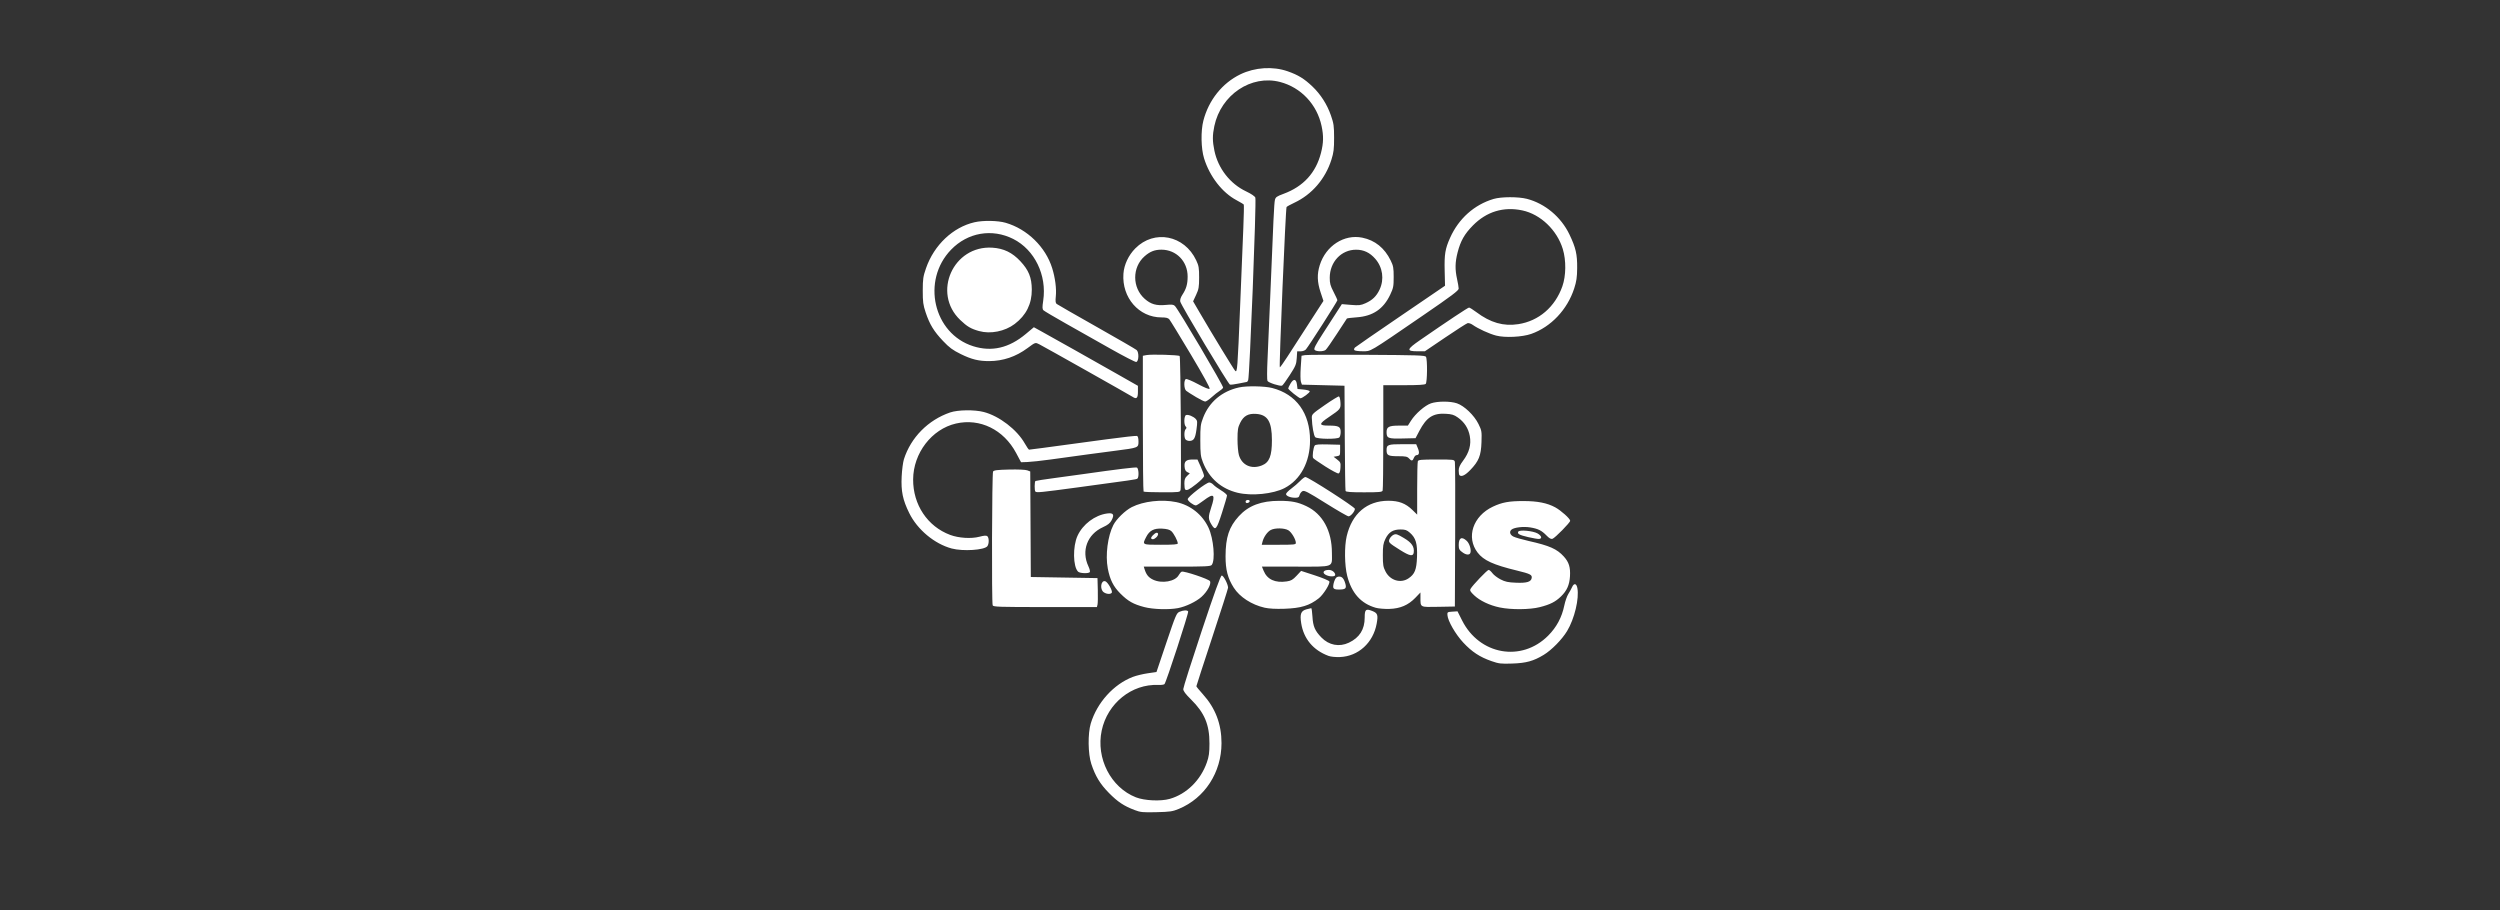<?xml version="1.0" encoding="UTF-8"?>
<svg version="1.1" viewBox="0 0 250 91" xmlns="http://www.w3.org/2000/svg" xmlns:cc="http://creativecommons.org/ns#" xmlns:dc="http://purl.org/dc/elements/1.1/" xmlns:rdf="http://www.w3.org/1999/02/22-rdf-syntax-ns#">
<rect x="0" y="0" width="250" height="91" fill="#333333" stroke="none"/>
<g transform="translate(0,-961.4)" fill="#fff">
<path d="m113.45 1042.4c-1.064-0.405-1.679-0.815-2.556-1.703-0.881-0.892-1.359-1.679-1.764-2.907-0.331-1.002-0.358-3.031-0.053-4.044 0.628-2.084 2.29-3.924 4.206-4.655 0.339-0.13 1.01-0.292 1.491-0.362l0.874-0.127 0.992-2.943c0.928-2.753 1.013-2.952 1.312-3.08 0.392-0.167 0.775-0.183 0.866-0.036 0.073 0.119-2.196 7.085-2.368 7.267-0.057 0.06-0.334 0.099-0.617 0.086-2.657-0.121-5.086 1.835-5.663 4.559-0.586 2.771 0.909 5.69 3.419 6.677 0.862 0.339 2.488 0.414 3.389 0.155 1.676-0.481 3.076-1.854 3.704-3.633 0.211-0.599 0.262-0.961 0.264-1.896 4e-3 -1.897-0.489-3.074-1.849-4.416-0.556-0.548-0.772-0.84-0.77-1.038 1e-3 -0.152 0.828-2.76 1.838-5.795 1.286-3.866 1.887-5.529 2.005-5.552 0.167-0.032 0.637 0.865 0.637 1.216 0 0.088-0.713 2.322-1.585 4.966s-1.585 4.842-1.585 4.885c0 0.043 0.295 0.406 0.656 0.805 1.252 1.387 1.858 2.98 1.858 4.883 0 2.924-1.671 5.5-4.263 6.575-0.634 0.263-0.875 0.298-2.241 0.331-1.388 0.033-1.592 0.012-2.198-0.218zm35.698-14.889c-1.167-0.407-1.95-0.92-2.818-1.85-0.782-0.838-1.546-2.163-1.587-2.755-0.021-0.293 3e-3 -0.31 0.493-0.341l0.515-0.033 0.456 0.907c1.737 3.455 5.95 4.2 8.614 1.522 0.836-0.841 1.366-1.831 1.609-3.009 0.088-0.426 0.27-0.948 0.404-1.158 0.134-0.21 0.303-0.518 0.375-0.683 0.186-0.427 0.438-0.382 0.528 0.095 0.197 1.048-0.287 3.074-1.026 4.297-0.515 0.852-1.551 1.907-2.343 2.386-1.027 0.622-1.748 0.82-3.143 0.866-1.135 0.038-1.336 0.014-2.077-0.244zm-16.302-0.524c-1.526-0.566-2.485-1.716-2.727-3.267-0.144-0.922-0.025-1.235 0.525-1.388 0.228-0.063 0.446-0.116 0.483-0.116 0.037 0 0.09 0.381 0.118 0.846 0.058 0.977 0.243 1.409 0.89 2.08 0.754 0.782 1.792 0.981 2.749 0.528 1.068-0.506 1.585-1.324 1.585-2.511 0-0.823 0.112-0.92 0.764-0.659 0.529 0.212 0.592 0.394 0.435 1.26-0.347 1.912-1.83 3.267-3.659 3.343-0.454 0.019-0.928-0.029-1.165-0.117zm-18.416-4.879c-1.099-0.288-1.628-0.588-2.395-1.356-0.7-0.701-1.044-1.387-1.257-2.51-0.252-1.331-8e-3 -3.232 0.559-4.343 0.307-0.601 1.19-1.458 1.845-1.79 1.164-0.59 2.998-0.797 4.435-0.5 1.417 0.293 2.618 1.242 3.233 2.557 0.512 1.093 0.698 3.275 0.319 3.732-0.116 0.139-0.639 0.164-3.464 0.164h-3.328l0.076 0.246c0.172 0.558 0.395 0.837 0.845 1.054 0.885 0.428 2.235 0.189 2.58-0.458 0.084-0.157 0.215-0.309 0.292-0.338 0.232-0.089 2.69 0.734 2.823 0.944 0.164 0.26-0.255 1.044-0.838 1.571-0.535 0.483-1.578 0.982-2.363 1.131-0.92 0.174-2.482 0.125-3.362-0.105zm3.348-6.368c-4e-3 -0.253-0.402-1.009-0.644-1.225-0.169-0.151-0.44-0.225-0.917-0.252-0.825-0.046-1.268 0.186-1.601 0.84-0.402 0.788-0.429 0.774 1.471 0.774 1.284 0 1.694-0.033 1.692-0.137zm-2.658-0.484c-0.097-0.097 0.361-0.582 0.548-0.582 0.209 0 0.178 0.264-0.055 0.475-0.213 0.193-0.373 0.227-0.493 0.107zm11.339 6.913c-1.299-0.296-2.488-1.068-3.082-1.999-0.604-0.947-0.825-1.795-0.822-3.147 5e-3 -1.895 0.349-2.933 1.331-4.007 0.967-1.058 2.232-1.536 4.059-1.533 1.207 0 1.83 0.125 2.685 0.53 1.636 0.774 2.561 2.465 2.561 4.678 0 1.497 0.334 1.371-3.612 1.371h-3.386l0.167 0.41c0.356 0.875 1.153 1.242 2.322 1.068 0.425-0.063 0.602-0.165 0.974-0.564l0.455-0.487 1.382 0.45c0.761 0.248 1.41 0.521 1.443 0.608 0.086 0.225-0.604 1.323-1.057 1.68-0.928 0.733-1.778 0.992-3.443 1.049-0.879 0.03-1.531-0.01-1.978-0.107zm3.126-6.477c0-0.349-0.433-1.078-0.752-1.266-0.396-0.234-1.329-0.249-1.756-0.028-0.339 0.175-0.709 0.702-0.828 1.178l-0.075 0.301h1.706c1.526 0 1.706-0.019 1.706-0.184zm7.979 6.482c-1.475-0.425-2.402-1.463-2.842-3.182-0.269-1.053-0.294-2.948-0.051-3.978 0.532-2.257 2.025-3.529 4.151-3.538 1.062 0 1.739 0.255 2.43 0.931l0.465 0.455v-2.582c0-1.42 0.03-2.66 0.066-2.755 0.057-0.148 0.325-0.173 1.856-0.173 1.765 0 1.79 0 1.849 0.246 0.033 0.135 0.046 3.443 0.029 7.35l-0.03 7.104-1.653 0.03c-1.877 0.034-1.785 0.083-1.788-0.951l-1e-3 -0.484-0.499 0.521c-0.715 0.746-1.521 1.093-2.616 1.124-0.481 0.014-1.096-0.039-1.366-0.117zm3.284-2.937c0.631-0.425 0.805-0.863 0.853-2.136 0.049-1.333-0.117-1.906-0.705-2.422-0.319-0.28-0.47-0.333-0.949-0.333-0.75 0-1.18 0.271-1.507 0.945-0.217 0.448-0.256 0.699-0.256 1.635 0 0.96 0.035 1.174 0.269 1.627 0.462 0.897 1.514 1.211 2.296 0.684zm-0.825-2.827c-1.172-0.738-1.217-0.786-1.059-1.133 0.07-0.153 0.249-0.334 0.397-0.402 0.236-0.107 0.366-0.066 1.031 0.329 0.792 0.471 1.061 0.873 0.978 1.462-0.057 0.402-0.407 0.335-1.347-0.257zm9.946 5.736c-1.019-0.214-1.985-0.675-2.556-1.218-0.382-0.363-0.447-0.48-0.358-0.644 0.187-0.344 1.668-1.894 1.809-1.894 0.074 0 0.243 0.147 0.376 0.328 0.133 0.18 0.499 0.46 0.813 0.621 0.466 0.24 0.751 0.301 1.554 0.333 1.086 0.044 1.507-0.087 1.564-0.485 0.044-0.309-0.161-0.41-1.475-0.73-2.382-0.58-3.336-1.016-3.938-1.801-1.172-1.528-0.463-3.651 1.532-4.591 0.921-0.434 1.616-0.561 3.06-0.559 1.4 0 2.375 0.195 3.173 0.629 0.583 0.318 1.494 1.137 1.494 1.344 0 0.177-1.52 1.723-1.772 1.803-0.149 0.047-0.319-0.047-0.59-0.326-0.495-0.51-0.854-0.688-1.644-0.815-0.682-0.11-1.591 0-1.857 0.217-0.249 0.207-0.168 0.517 0.181 0.698 0.181 0.094 0.871 0.293 1.532 0.442 2.102 0.474 2.829 0.797 3.518 1.559 0.507 0.561 0.666 1.075 0.612 1.97-0.053 0.871-0.308 1.443-0.9 2.017-0.557 0.54-1.075 0.803-2.111 1.068-1.007 0.258-2.878 0.273-4.018 0.033zm-50.702-0.213c-0.112-0.292-0.073-13.2 0.04-13.38 0.082-0.13 0.417-0.171 1.611-0.199 0.873-0.02 1.633 0.013 1.806 0.079l0.3 0.114 0.057 10.553 6.667 0.11 0.032 1.202c0.018 0.661 4e-3 1.313-0.029 1.448l-0.061 0.246h-5.178c-4.621 0-5.185-0.019-5.244-0.173zm11.106-1.309c-0.419-0.293-0.285-1.239 0.155-1.099 0.252 0.08 0.758 0.97 0.65 1.144-0.11 0.178-0.52 0.155-0.805-0.045zm22.961-0.448c-0.038-0.099 3.3e-4 -0.382 0.085-0.628 0.113-0.326 0.223-0.457 0.407-0.483 0.341-0.048 0.542 0.142 0.696 0.658 0.157 0.525 0.049 0.63-0.651 0.632-0.336 0-0.488-0.049-0.537-0.179zm-0.65-1.239c-0.521-0.21-0.4-0.542 0.2-0.546 0.317 0 0.636 0.248 0.636 0.498 0 0.175-0.455 0.201-0.836 0.048zm-24.879-0.374c-0.509-0.508-0.539-2.524-0.054-3.583 0.53-1.157 1.734-2.065 2.96-2.233 0.626-0.086 0.752 0.108 0.444 0.686-0.154 0.289-0.371 0.462-0.865 0.687-1.566 0.713-2.178 2.36-1.452 3.905 0.12 0.255 0.186 0.515 0.147 0.578-0.105 0.17-1.001 0.139-1.181-0.041zm38.5-1.888c-0.369-0.253-0.431-0.361-0.432-0.762-4e-3 -0.737 0.292-0.897 0.795-0.431 0.286 0.265 0.482 0.913 0.366 1.213-0.084 0.218-0.394 0.209-0.729-0.02zm-51.134-0.425c-1.727-0.465-3.435-1.889-4.249-3.544-0.651-1.323-0.828-2.183-0.756-3.661 0.033-0.661 0.134-1.437 0.226-1.725 0.693-2.172 2.417-3.917 4.616-4.674 0.775-0.267 2.435-0.29 3.368-0.047 1.554 0.405 3.321 1.762 4.106 3.152 0.191 0.339 0.383 0.615 0.426 0.615 0.098 0 0.885-0.105 7.762-1.038 1.589-0.215 2.953-0.367 3.033-0.336 0.091 0.035 0.145 0.241 0.145 0.553 0 0.631 8e-3 0.628-2.295 0.926-1.766 0.228-3.205 0.423-6.503 0.879-0.902 0.125-1.933 0.237-2.293 0.25l-0.653 0.023-0.494-0.928c-1.244-2.335-3.615-3.495-6.014-2.943-2.426 0.559-4.268 2.961-4.283 5.587-0.015 2.53 1.433 4.702 3.7 5.55 0.86 0.322 2.107 0.4 2.927 0.184 0.471-0.124 0.69-0.139 0.792-0.054 0.181 0.15 0.184 0.758 0.005 0.998-0.292 0.393-2.446 0.533-3.566 0.232zm57.656-1.137c-0.906-0.211-1.131-0.336-0.997-0.553 0.126-0.204 1.486-0.072 1.929 0.186 0.406 0.237 0.48 0.518 0.145 0.548-0.12 0.011-0.605-0.071-1.077-0.181zm-31.661-1.232c-0.355-0.575-0.361-0.789-0.051-1.72 0.447-1.343 0.285-1.495-0.756-0.709-0.356 0.269-0.7 0.489-0.765 0.489-0.248 0-0.828-0.443-0.823-0.626 7e-3 -0.235 1.858-1.668 2.156-1.668 0.115 0 0.302 0.102 0.415 0.227 0.113 0.125 0.465 0.382 0.782 0.572 0.317 0.19 0.576 0.417 0.576 0.506 0 0.088-0.225 0.864-0.501 1.723-0.54 1.685-0.655 1.819-1.033 1.207zm11.401-2.166c-1.8-1.127-2.132-1.299-2.321-1.198-0.121 0.065-0.251 0.24-0.288 0.388-0.055 0.22-0.136 0.27-0.431 0.27-0.485 0-0.924-0.176-0.924-0.37 0-0.087 0.234-0.33 0.519-0.54s0.689-0.559 0.896-0.774c0.207-0.215 0.441-0.391 0.519-0.391 0.281 0 4.951 3.002 4.951 3.182 0 0.255-0.421 0.753-0.636 0.751-0.101 0-1.129-0.594-2.284-1.317zm-8.009-0.149c0-0.101 0.093-0.172 0.228-0.172 0.266 0 0.229 0.255-0.045 0.308-0.108 0.021-0.182-0.035-0.182-0.137zm-0.79-0.888c-1.654-0.401-2.853-1.454-3.478-3.054-0.225-0.575-0.257-0.845-0.259-2.186-3e-3 -1.389 0.023-1.598 0.28-2.266 0.608-1.579 1.875-2.648 3.591-3.03 0.761-0.169 2.558-0.137 3.318 0.058 2.412 0.622 3.783 2.52 3.783 5.237 0 2.162-0.948 3.937-2.546 4.769-1.139 0.593-3.295 0.809-4.688 0.471zm2.421-2.736c0.749-0.299 1.004-0.945 1.002-2.534-2e-3 -1.836-0.418-2.534-1.562-2.618-0.805-0.06-1.266 0.195-1.61 0.89-0.229 0.462-0.267 0.695-0.269 1.639-1e-3 0.606 0.062 1.319 0.14 1.585 0.299 1.021 1.259 1.453 2.3 1.037zm-22.652 2.614c-0.1-0.1-0.092-0.995 0.01-1.058 0.045-0.028 0.869-0.157 1.831-0.285s2.24-0.304 2.841-0.39c3.551-0.505 5.327-0.721 5.468-0.667 0.191 0.073 0.226 0.999 0.042 1.112-0.129 0.08-0.451 0.127-5.912 0.864-3.792 0.512-4.156 0.548-4.28 0.424zm10.82 0c-0.04-0.04-0.073-3.112-0.073-6.826v-6.753l0.366-0.069c0.504-0.095 3.202-0.017 3.314 0.095 0.1 0.101 0.189 12.986 0.092 13.38-0.06 0.242-0.085 0.246-1.844 0.246-0.981 0-1.816-0.033-1.856-0.073zm20.198-0.064c-0.028-0.075-0.064-2.473-0.079-5.328l-0.027-5.191-4.258-0.109-0.099-0.281c-0.055-0.156-0.064-0.798-0.019-1.445l0.079-1.164 0.345-0.063c0.19-0.034 2.966-0.048 6.169-0.03 5.034 0.028 5.838 0.054 5.928 0.196 0.156 0.246 0.135 2.551-0.024 2.711-0.093 0.093-0.734 0.131-2.186 0.131h-2.055v5.183c0 2.85-0.03 5.261-0.066 5.356-0.057 0.148-0.325 0.173-1.861 0.173-1.336 0-1.808-0.035-1.846-0.137zm-16.045-0.155c-0.04-0.04-0.073-0.302-0.073-0.582 0-0.401 0.058-0.563 0.272-0.765l0.272-0.256-0.245-0.121c-0.179-0.089-0.254-0.236-0.28-0.551-0.044-0.533 0.162-0.712 0.82-0.712h0.47l0.329 0.726c0.181 0.399 0.329 0.814 0.329 0.923 0 0.115-0.325 0.452-0.776 0.805-0.75 0.587-0.964 0.689-1.118 0.534zm27.433-1.421c-0.04-0.04-0.073-0.25-0.073-0.468 0-0.29 0.115-0.548 0.437-0.977 0.613-0.816 0.831-1.615 0.672-2.469-0.145-0.778-0.543-1.394-1.199-1.855-0.384-0.27-0.599-0.335-1.222-0.37-1.255-0.071-1.91 0.357-2.622 1.71l-0.384 0.731-1.31 0.031c-1.442 0.034-1.586-0.024-1.586-0.645 0-0.517 0.242-0.643 1.237-0.643l0.894-3e-4 0.308-0.487c0.446-0.706 1.401-1.536 2.003-1.741 0.663-0.226 1.931-0.225 2.596 0 0.737 0.251 1.726 1.2 2.151 2.064 0.325 0.66 0.338 0.74 0.302 1.821-0.045 1.352-0.268 1.903-1.131 2.794-0.509 0.526-0.879 0.699-1.074 0.503zm-13.409-0.867c-0.63-0.4-1.18-0.781-1.222-0.848-0.099-0.156 0.019-1.068 0.162-1.249 0.081-0.102 0.437-0.132 1.324-0.109l1.213 0.031v0.545c0 0.519-0.015 0.548-0.325 0.602l-0.325 0.056 0.359 0.281c0.331 0.259 0.356 0.323 0.325 0.818-0.024 0.375-0.084 0.547-0.2 0.569-0.091 0.017-0.682-0.296-1.312-0.696zm8.363-0.809c-0.167-0.184-0.337-0.219-1.088-0.219-0.99 0-1.153-0.085-1.153-0.601 0-0.552 0.132-0.601 1.612-0.601h1.35l0.165 0.395c0.183 0.438 0.138 0.698-0.121 0.698-0.093 0-0.217 0.123-0.274 0.273-0.126 0.33-0.232 0.342-0.492 0.055zm-22.329-1.88c-0.17-0.17-0.17-0.88 0-1.049 0.102-0.102 0.102-0.16 0-0.262-0.195-0.195-0.169-1.063 0.035-1.142 0.209-0.08 0.745 0.137 0.981 0.398 0.157 0.173 0.164 0.306 0.061 1.056-0.123 0.895-0.272 1.131-0.715 1.131-0.127 0-0.29-0.059-0.362-0.131zm12.954-0.243c-0.147-0.147-0.315-1.094-0.341-1.919-0.011-0.365 0.038-0.414 1.292-1.287 0.717-0.499 1.357-0.89 1.421-0.869 0.064 0.021 0.132 0.287 0.15 0.591 0.038 0.648 7e-3 0.688-1.139 1.462-1.045 0.705-1.051 0.865-0.034 0.865 0.996 0 1.195 0.106 1.195 0.638 0 0.226-0.059 0.47-0.131 0.543-0.197 0.197-2.212 0.177-2.413-0.024zm-11.95-4.03c-0.428-0.253-0.858-0.527-0.956-0.61-0.231-0.193-0.249-1.087-0.024-1.173 0.086-0.033 0.63 0.196 1.21 0.509 0.67 0.361 1.093 0.531 1.159 0.464 0.066-0.066-0.621-1.318-1.881-3.429-1.092-1.829-2.06-3.411-2.151-3.516-0.121-0.14-0.331-0.191-0.787-0.191-2.249 0-3.972-1.98-3.8-4.371 0.065-0.903 0.505-1.841 1.189-2.533 1.896-1.915 4.909-1.321 6.091 1.2 0.255 0.543 0.291 0.756 0.289 1.713-1e-3 0.961-0.038 1.171-0.302 1.737l-0.3 0.644 0.676 1.159c1.235 2.118 3.382 5.638 3.531 5.791 0.21 0.214 0.237-0.14 0.499-6.544 0.124-3.036 0.267-6.528 0.317-7.76 0.051-1.232 0.071-2.276 0.045-2.318-0.026-0.043-0.351-0.239-0.723-0.437-1.437-0.763-2.684-2.371-3.248-4.185-0.306-0.985-0.338-2.732-0.07-3.771 0.533-2.058 1.888-3.756 3.702-4.634 1.449-0.702 3.256-0.818 4.727-0.303 1.056 0.37 1.657 0.739 2.481 1.525 0.822 0.784 1.461 1.784 1.847 2.893 0.279 0.802 0.314 1.052 0.316 2.236 1e-3 1.116-0.042 1.472-0.268 2.186-0.608 1.925-1.953 3.485-3.715 4.309-0.393 0.184-0.74 0.375-0.771 0.425-0.095 0.153-0.759 15.942-0.675 16.027 0.026 0.026 0.357-0.435 0.736-1.023 0.379-0.588 1.35-2.092 2.158-3.342l1.469-2.272-0.286-0.866c-0.34-1.029-0.364-1.806-0.084-2.705 0.603-1.937 2.439-3.125 4.258-2.754 1.265 0.258 2.22 1.025 2.834 2.277 0.265 0.54 0.302 0.741 0.302 1.653 3.4e-4 0.941-0.032 1.107-0.348 1.773-0.678 1.431-1.73 2.144-3.333 2.26-0.522 0.038-0.97 0.092-0.997 0.122-0.026 0.029-0.476 0.717-1 1.529-0.524 0.812-1.032 1.537-1.128 1.612-0.234 0.182-0.95 0.174-1.105-0.011-0.096-0.115 0.086-0.472 0.821-1.612 0.519-0.805 1.161-1.8 1.426-2.211l0.482-0.747 0.909 0.076c0.796 0.066 0.975 0.046 1.443-0.16 0.698-0.309 1.104-0.7 1.421-1.372 0.484-1.023 0.312-2.231-0.438-3.082-0.542-0.616-1.142-0.901-1.901-0.904-1.488-6e-3 -2.643 1.219-2.646 2.804-1e-3 0.56 0.064 0.8 0.381 1.409 0.21 0.404 0.383 0.783 0.383 0.843 0 0.116-2.865 4.591-3.147 4.915-0.094 0.108-0.319 0.191-0.519 0.191h-0.353l-0.044 0.683c-0.04 0.614-0.11 0.785-0.696 1.693-0.358 0.555-0.706 1.03-0.771 1.056-0.208 0.081-1.365-0.294-1.46-0.473-0.05-0.094-0.049-1.032 3e-3 -2.084 0.052-1.052 0.17-3.782 0.262-6.066 0.321-7.944 0.402-9.62 0.479-9.943 0.067-0.283 0.179-0.363 0.864-0.616 1.984-0.732 3.235-2.101 3.745-4.096 0.254-0.994 0.269-1.689 0.059-2.681-0.459-2.165-2.059-3.862-4.156-4.408-2.882-0.75-5.906 1.278-6.569 4.408-0.195 0.922-0.193 1.516 8e-3 2.472 0.374 1.773 1.564 3.3 3.166 4.06 0.517 0.246 0.873 0.487 0.927 0.628 0.117 0.307-0.573 17.877-0.716 18.25-0.037 0.097-0.1 0.178-0.138 0.179-0.039 0-0.404 0.073-0.812 0.159-0.408 0.086-0.802 0.134-0.876 0.105-0.183-0.07-4.902-7.955-4.968-8.302-0.034-0.178 0.042-0.42 0.215-0.683 0.388-0.591 0.524-1.063 0.524-1.823 0-1.518-1.139-2.683-2.623-2.683-0.671 0-1.14 0.184-1.681 0.659-1.259 1.105-1.25 3.147 0.018 4.263 0.611 0.538 1.167 0.697 2.115 0.603 0.585-0.058 0.759-0.038 0.899 0.102 0.35 0.35 4.879 8.02 4.822 8.167-0.032 0.084-0.192 0.232-0.355 0.33-0.163 0.098-0.516 0.378-0.785 0.623s-0.563 0.442-0.656 0.44c-0.093 0-0.518-0.212-0.946-0.465zm-6.327-0.012c-0.276-0.183-8.837-5.003-9.321-5.248-0.392-0.199-0.384-0.202-1.172 0.382-1.165 0.863-2.446 1.297-3.838 1.301-1.047 3e-3 -1.766-0.175-2.839-0.703-0.81-0.399-1.137-0.64-1.771-1.308-0.917-0.965-1.339-1.658-1.738-2.851-0.253-0.757-0.292-1.051-0.291-2.186 0.002-1.173 0.037-1.411 0.33-2.253 0.805-2.309 2.684-4.086 4.846-4.584 0.862-0.199 2.334-0.173 3.115 0.054 2.162 0.629 3.992 2.415 4.652 4.539 0.302 0.971 0.441 2.057 0.362 2.816-0.049 0.472-0.028 0.668 0.083 0.757 0.082 0.066 1.871 1.092 3.975 2.28 2.104 1.188 3.914 2.236 4.022 2.33 0.255 0.221 0.225 1.146-0.039 1.196-0.094 0.018-1.249-0.577-2.568-1.322-1.319-0.745-3.333-1.882-4.475-2.526-1.142-0.644-2.145-1.238-2.228-1.318-0.124-0.121-0.13-0.293-0.029-0.968 0.379-2.546-0.858-5.09-2.999-6.168-2.123-1.068-4.555-0.648-6.218 1.076-2.979 3.086-1.766 8.39 2.207 9.648 1.854 0.587 3.589 0.184 5.268-1.222l0.806-0.675 0.668 0.368c1.249 0.689 5.36 3.001 7.553 4.249l2.186 1.243v0.595c0 0.646-0.136 0.771-0.546 0.499zm16.136-0.293c-0.308-0.246-0.561-0.489-0.561-0.54 0-0.052 0.105-0.271 0.233-0.488 0.305-0.518 0.569-0.473 0.642 0.109l0.055 0.436 0.593 0.055c0.326 0.03 0.61 0.108 0.632 0.174 0.038 0.117-0.741 0.7-0.935 0.7-0.054 0-0.35-0.201-0.658-0.447zm6.045-4.373c-0.041-0.066-7e-3 -0.184 0.075-0.262 0.082-0.078 2.141-1.5 4.575-3.158l4.426-3.016-0.036-1.504c-0.039-1.65 0.049-2.184 0.543-3.29 0.857-1.917 2.417-3.311 4.351-3.885 0.764-0.227 2.482-0.231 3.335-9e-3 1.809 0.471 3.412 1.815 4.248 3.561 0.638 1.334 0.786 1.979 0.772 3.376-9e-3 0.918-0.069 1.323-0.296 2.024-0.689 2.12-2.326 3.85-4.3 4.545-0.898 0.316-2.608 0.399-3.502 0.169-0.689-0.177-1.799-0.685-2.358-1.08-0.168-0.119-0.393-0.193-0.5-0.165-0.107 0.028-1.112 0.672-2.234 1.432l-2.04 1.381h-0.698c-1.183 0-1.148-0.173 0.226-1.123 2.782-1.923 4.777-3.249 4.89-3.249 0.067 0 0.39 0.202 0.719 0.449 1.42 1.067 2.723 1.442 4.21 1.21 2.047-0.318 3.669-1.711 4.402-3.78 0.371-1.049 0.39-2.604 0.044-3.732-0.583-1.905-2.23-3.476-4.047-3.862-1.879-0.399-3.572 0.117-4.942 1.505-0.843 0.855-1.237 1.549-1.531 2.698-0.254 0.992-0.267 1.69-0.052 2.668 0.086 0.391 0.158 0.817 0.16 0.948 3e-3 0.191-0.702 0.722-3.576 2.69-5.534 3.792-5.167 3.575-6.046 3.575-0.422 0-0.777-0.052-0.819-0.12zm-37.512-1.9c-0.831-0.233-1.198-0.449-1.894-1.114-2.831-2.701-0.704-7.478 3.219-7.226 1.134 0.073 1.983 0.483 2.796 1.352 0.837 0.895 1.136 1.635 1.144 2.833 9e-3 1.43-0.56 2.575-1.714 3.446-0.978 0.739-2.418 1.026-3.55 0.708z" stroke-width=".109"/>
</g>
</svg>
